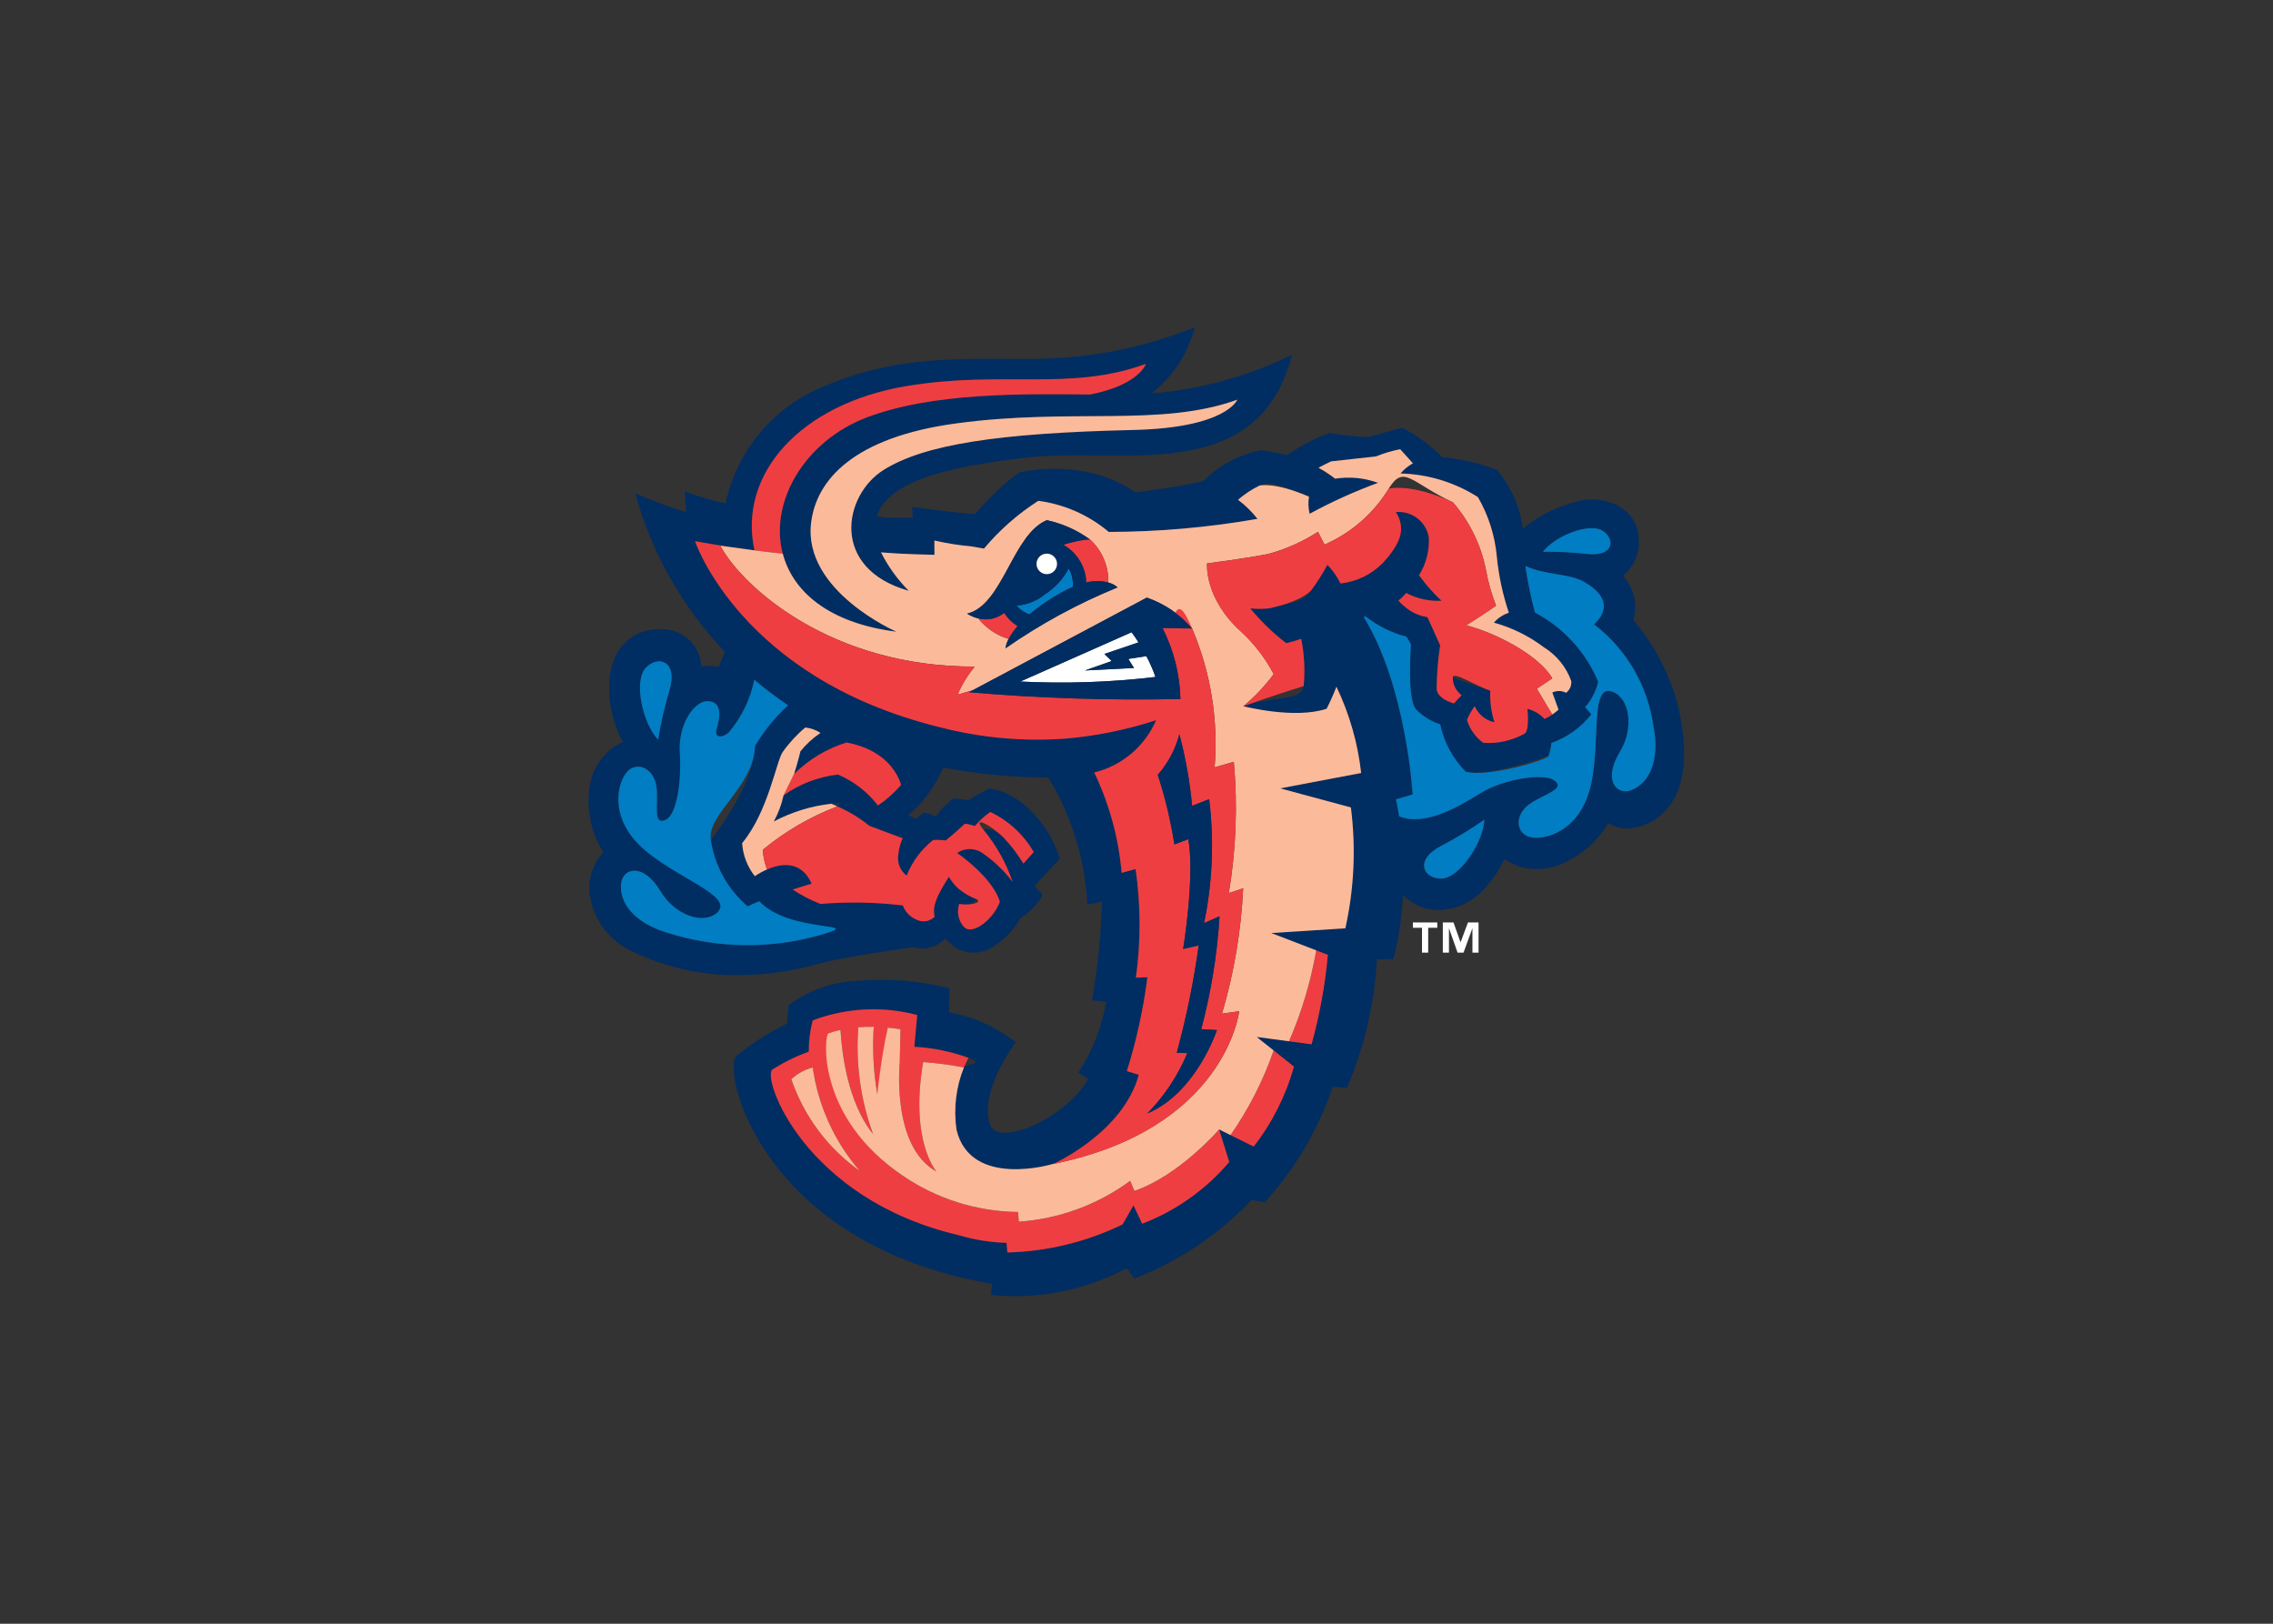 <svg clip-rule="evenodd" fill-rule="evenodd" stroke-linejoin="round" stroke-miterlimit="2" viewBox="0 0 560 400" xmlns="http://www.w3.org/2000/svg"><rect x="0" y="0" width="560" height="400" fill="#333333" stroke="none"/><g transform="matrix(.803 0 0 .803 144.948 80.542)"><g fill-rule="nonzero"><path d="m333.503 113.269c-2.715-8.567-7.091-16.515-12.878-23.39 1.382-4.765.15-9.922-3.237-13.547 3.498-2.807 5.325-7.218 4.835-11.676-.413-8.064-7.733-11.739-14.331-11.739-1.124-.005-2.246.103-3.349.322-6.51 1.443-12.599 4.374-17.787 8.564-.922-6.607-3.673-12.825-7.94-17.953-5.401-2.087-11.074-3.387-16.845-3.86-3.563-3.673-7.715-6.725-12.283-9.03l-10.446 2.824c-3.981-.158-7.946-.581-11.871-1.263-4.613 1.735-8.996 4.028-13.051 6.829-2.635-.736-5.329-1.241-8.051-1.507-6.68 1.349-12.813 4.647-17.622 9.476-5.748 1.238-12.688 2.452-20.797 3.435-15.888-11.09-35.616-6.136-35.616-6.136-5.031 3.672-9.571 7.974-13.509 12.8-8.584-.603-19.36-2.226-19.36-2.226l.157 3.345c-10.149.058-9.303-.248-9.303-.248l-1.738-.136c3.584-11.251 23.039-15.36 45.611-18.052 28.803-3.435 71.322 9.278 81.805-31.552-13.507 6.607-28.131 10.631-43.117 11.866 6.561-5.107 11.228-12.266 13.253-20.33-14.271 5.778-29.441 9.025-44.827 9.595-18.992.826-42.882-2.597-68.576 8.402-15.561 6.136-27.039 19.7-30.516 36.062-4.258-.883-8.434-2.126-12.481-3.716l.351 6.387c-5.286-1.642-10.484-3.552-15.574-5.723 4.995 18.207 14.437 34.891 27.473 48.547l-1.858 4.666c-1.248-.24-2.52-.34-3.79-.297-.526.025-1.051.074-1.573.144-.253-6.099-5.163-11.064-11.26-11.383-.719-.068-1.441-.091-2.163-.07-6.714.231-14.129 4.628-14.786 16.276-.361 6.373 1.07 12.721 4.129 18.323-5.395 2.471-9.199 7.498-10.111 13.361-1.198 7.095.274 14.388 4.129 20.463-3.223 3.541-4.753 8.313-4.187 13.068 1.147 7.683 6.132 14.276 13.212 17.473 11.038 5.287 23.223 7.733 35.446 7.114 7.197-.249 14.336-1.368 21.264-3.332 6.49-1.846 23.258-4.339 29.315-5.194.729.203 1.473.351 2.225.442 2.885.111 5.685-1.009 7.696-3.08.871 1.041 1.878 1.96 2.994 2.733 3.96 2.448 9.08 2.067 12.634-.942 3.026-2.047 5.538-4.768 7.337-7.948 2.409-1.565 4.487-3.59 6.115-5.957 1.627-2.368-.541-1.652-1.652-4.162l7.68-8.229c-.895-2.722-2.068-5.344-3.502-7.824-8.398-13.349-18.187-13.696-18.187-13.696-3.138 1.545-6.305 3.58-6.305 3.58s-2.349-.363-4.682-.512c-2.109 1.53-3.926 3.424-5.367 5.595-1.168-.672-2.466-1.083-3.807-1.206-.805.562-1.554 1.199-2.238 1.903l-2.51-1.16c4.741-3.912 8.441-8.938 10.768-14.628 10.633 2.018 21.431 3.038 32.254 3.047 7.216 11.784 11.341 25.202 11.99 39.005l4.542-.921c-.326 10.157-1.363 20.278-3.105 30.289l4.344.413c-1.323 7.756-4.227 15.157-8.531 21.743l3.002 1.965c-6.325 11.458-26.491 20.764-29.839 14.538-.101-.178-.185-.365-.252-.558-3.497-10.437 7.903-25.239 7.903-25.239-5.98-4.712-13.033-7.872-20.529-9.199l.161-7.362c-9.266-2.327-18.855-3.093-28.373-2.267-7.58.293-14.891 2.901-20.946 7.469l-.475 5.628c-5.527 2.674-10.725 5.983-15.487 9.86-4.762 3.876 7.019 57.803 78.374 70.008l-.359 3.386c14.391 1.474 28.9-1.386 41.655-8.212l2.366 3.166c13.624-5.274 25.909-13.507 35.967-24.104l3.943.772c9.381-10.246 16.519-22.342 20.953-35.508l4.348.347c5.33-12.501 8.442-25.836 9.195-39.406l5.029-.082c1.662-6.461 2.656-13.076 2.969-19.74 2.827 3.041 6.819 4.738 10.97 4.666 5.276-.106 10.279-2.393 13.811-6.313 2.579-2.762 4.711-5.911 6.317-9.332 2.912 2.055 6.399 3.139 9.963 3.097 2.764-.014 5.495-.603 8.018-1.73 5.827-2.578 10.698-6.926 13.918-12.424 2.245 1.518 5.008 2.071 7.664 1.532 5.011-.816 9.419-3.794 12.048-8.138 6.259-10.252 2.663-25.999.846-32.287zm-22.296-50.736c4.022 2.618 3.361 7.986-4.587 7.131-4.561-.514-9.151-.737-13.741-.669 3.572-4.798 14.208-9.125 18.328-6.462zm-201.562 95.03s2.998-2.453 5.863-5.145c1.051.118 2.084.357 3.081.71 1.371-1.648 2.963-3.1 4.731-4.314 5.581 2.656 10.226 6.945 13.32 12.296l-3.179 3.538c-1.678-2.775-3.638-5.368-5.851-7.738-3.695-3.86-6.4-2.658-6.4-2.658 3.938 4.765 6.978 10.205 8.972 16.057-2.495-3.324-5.496-6.235-8.893-8.63-2.356-1.852-5.66-1.971-8.142-.293-2.483 1.678 10.954 7.486 13.105 15.021-1.134 2.813-3.043 5.247-5.504 7.019-2.696 1.829-4.657 1.912-5.913.186-1.409-1.896-1.806-4.365-1.061-6.606 3.993.726 5.306-1.429 5.306-1.429-1.907-.738-3.691-1.763-5.289-3.039-.337-.273-.657-.567-.958-.879-.845-.909-1.596-1.901-2.242-2.961-1.052 1.64-2.029 3.326-2.927 5.054-.721 1.346-1.244 2.79-1.553 4.286-.114.972-.068 1.957.136 2.915-1.104 1.098-2.675 1.595-4.211 1.333-2.541-.568-4.632-2.382-5.553-4.818-8.387-.996-16.852-1.148-25.269-.454-2.991-1.18-5.852-2.664-8.538-4.43 3.336-1.053 5.863-1.776 5.863-1.776-3.279-7.366-9.629-6.156-13.696-4.376-1.315.569-2.574 1.26-3.761 2.064-2.287-2.909-3.642-6.443-3.885-10.136 7.993-9.6 12.448-27.957 12.448-27.957 1.973-2.792 4.299-5.318 6.92-7.514 1.665.176 3.265.742 4.67 1.651-2.315 1.561-4.384 3.457-6.14 5.628-1.755 2.171-.908 3.749-1.957 6.982 4.504-4.483 10.031-7.804 16.103-9.678 11.375 2.192 15.371 8.749 16.726 12.989-2.074 2.428-4.465 4.566-7.11 6.354-3.2-4.171-7.427-7.443-12.267-9.496-6.027.68-11.782 2.884-16.722 6.404-.602 2.798-1.612 5.493-2.997 7.998 5.492-2.901 11.479-4.749 17.65-5.451 6.172-.701.76.327 1.842.826 3.521 1.507 6.814 3.5 9.781 5.921 2.968 2.421 6.115 2.271 10.281 3.852-.693 1.487-1.131 3.079-1.297 4.711-.543 2.547.446 5.19 2.527 6.755 1.694-4.284 4.485-8.048 8.093-10.913 1.3-.091 2.607-.044 3.897.141zm-91.986-53.039c3.786-3.96 9.851-1.994 7.279 6.792-1.511 5.03-2.686 10.156-3.518 15.342-4.793-5.074-7.642-18.071-3.761-22.134zm6.734 81.4c-10.689-3.196-15.066-9.538-14.331-15.318.59-4.542 6.705-6.536 12.217 2.708 4.063 6.813 12.705 10.153 17.048 6.507 6.284-5.297-13.782-11.057-23.72-20.92-9.938-9.864-6.193-20.901-2.861-23.229 3.072-2.123 7.646.103 8.212 5.887.52 5.228-1.218 11.64 2.89 9.563 3.225-1.606 4.794-11.561 4.199-20.479-.594-8.919 4.542-15.921 8.493-15.867 4.686.062 3.902 5.082 2.771 8.67-.752 2.399 1.515 2.89 3.802.896 3.907-4.645 6.583-10.201 7.779-16.152 3.308 2.809 6.772 5.428 10.376 7.845-3.968 3.645-7.387 7.847-10.149 12.473-.371 12.655-13.547 28.844-13.547 28.844 1.19 7.938 5.207 15.186 11.309 20.401.991-.508 2.218-1.049 3.555-1.581 9.649 10.177 18.58 10.425 18.58 10.425-15.272 4.325-31.481 4.091-46.623-.673zm187.862-44.36 21.697 5.854c1.583 12.364 1.009 24.91-1.696 37.077l-22.738 1.454 13.819 5.301 3.563 1.363c-.842 9.275-2.517 18.456-5.004 27.432l-3.423-.467-3.476-.454-9.93-1.309 5.207 4.129 6.213 4.954c-2.469 8.908-6.665 17.244-12.349 24.534l-7.097-3.518-3.502-1.73 3.105 9.98c-7.166 8.461-16.356 14.975-26.713 18.935l-2.668-5.645-3.348 5.867c-11.037 5.365-23.096 8.302-35.364 8.613l-.243-2.96c-4.919-.131-9.798-.909-14.513-2.316-47.8-11.086-57.279-50.88-57.279-50.88 3.499-2.213 7.227-4.043 11.119-5.458-.029-3.233.377-6.455 1.205-9.579 10.249-3.895 21.466-4.473 32.061-1.652l-.884 9.74c5.675.311 11.274 1.452 16.619 3.386 5.344 1.933-.917 1.763-1.4 2.96-2.428 6.065-3.21 12.665-2.267 19.129 4.34 18.13 29.517 10.491 29.517 10.491s21.507-9.529 26.375-27.411l-3.67-1.111c2.959-9.395 5.067-19.038 6.3-28.811l-3.53.141c1.538-11.057 1.509-22.276-.086-33.324l-4.282 1.168c-.927-10.685-3.775-21.115-8.406-30.788 8.487-2.081 15.524-8.028 18.992-16.049-9.054 2.952-18.418 4.851-27.907 5.66.071-.057-.061.025 0 0-13.102.94-26.269-.288-38.972-3.633-60.636-15.07-74.595-56.937-74.595-56.937 2.836.537 6.362 1.066 9.232 1.573 2.977.45 5.991.867 9.013 1.239-5.12-23.423 14.174-44.893 46.491-50.335 29.694-4.996 49.938 1.706 73.621-6.825 0 0-1.965 6.412-17.139 9.385-20.31-.219-48.101-.685-68.406 6.982-19.319 7.32-30.017 26.086-25.855 41.842 3.014 11.42 13.823 21.243 34.868 23.947 0 0-28.559-12.432-26.198-33.229 1.536-13.501 13.328-26.424 44.394-30.657 35.809-4.888 62.696 1.239 86.391-7.299 0 0-3.257 8.645-31.936 9.29-41.664.949-64.138 4.471-76.565 12.237-12.428 7.767-16.516 30.248 7.704 37.09-3.451-3.458-6.328-7.444-8.522-11.809 2.089.194 7.383.578 16.4.768l-.025-4.393c3.731.861 7.516 1.462 11.33 1.8l3.893.678c4.783-5.692 10.4-10.627 16.66-14.637 7.98 1.042 15.493 4.359 21.639 9.554 15.296-.033 30.561-1.374 45.628-4.009-1.723-2.205-3.732-4.171-5.974-5.847 1.984-1.729 4.187-3.189 6.552-4.343s4.34-1.284 15.227 3.377c-.294 1.747-.228 3.536.194 5.256 6.753-3.672 13.764-6.846 20.979-9.496-4.208-1.536-8.739-1.974-13.163-1.272-1.606-1.259-3.316-2.38-5.111-3.352 1.3-.69 2.663-1.388 3.906-1.962l13.724-1.531c2.399-.977 4.889-1.717 7.432-2.209l3.91 4.331c-1.455.785-2.748 1.839-3.811 3.105 8.428.208 16.642 2.715 23.749 7.25 3.243 5.608 5.224 11.856 5.805 18.307.578 5.84 1.812 11.596 3.679 17.16-1.768.597-3.35 1.645-4.591 3.039 5.535 1.529 10.732 4.09 15.318 7.547 3.901 2.41 6.869 6.076 8.414 10.392.124 1.389-.476 2.748-1.585 3.592-1.318-.689-2.885-.724-4.232-.095l1.903 5.265c-.603.547-1.246 1.048-1.924 1.498-.754.514-1.551.962-2.382 1.338-1.408-1.523-3.231-2.602-5.244-3.105-2.013-.502.723 6.338-.764 7.548-3.882 2.198-8.328 3.203-12.778 2.89-2.385-1.734-4.141-4.199-5.001-7.019.619-1.503 1.413-2.928 2.366-4.244 1.09 2.541 3.358 4.393 6.066 4.954-1.006-3.131-1.434-6.419-1.264-9.703-4.376-1.341-11.532-4.009-11.532-4.009-.003 2.147 1.024 4.17 2.758 5.434-.847.79-1.644 1.632-2.386 2.523-2.267-.711-5.149-2.065-5.31-4.509.051-4.466.409-8.924 1.074-13.34l-3.881-8.638c-2.484-.373-4.817-1.423-6.743-3.035-.805-.612-1.539-1.313-2.188-2.089.413-.305.718-.541.718-.541.62-.59 1.185-1.193 1.722-1.779.169.082.301.198.475.297 3.203 1.577 6.757 2.307 10.322 2.118-2.551-2.368-4.859-4.985-6.891-7.812 2.184-3.489 3.233-7.571 3.002-11.68-.822-4.806-5.282-8.197-10.133-7.705 1.149 1.631 1.708 3.605 1.586 5.595s.227 3.799-5.619 10.017c-3.453 3.499-8.008 5.704-12.895 6.242-1.038-2.107-2.399-4.039-4.034-5.726-1.44 2.693-3.074 5.277-4.888 7.733-1.815 2.456-2.568 3.452-13.146 5.644-1.874.186-3.762.186-5.636 0 3.27 3.955 6.97 7.533 11.032 10.669 1.338-.297 2.94-.78 4.612-1.321.959 4.766 1.211 9.648.747 14.488-.463 4.84-9.909 3.035-18.497 6.193 0 0 15.628 4.075 25.549.776 0 0 1.466-2.803 3.014-6.75 3.986 8.34 6.55 17.288 7.585 26.474zm49.398 27.683c-5.491.025-8.291-5.693-.194-9.954 4.659-2.424 9.155-5.15 13.46-8.159-.302 6.97-7.651 18.068-13.245 18.113zm58.27-27.13c-4.269 1.61-8.91-2.89-3.303-12.048 4.129-6.788 3.014-15.983-2.217-18.117-7.618-3.081-3.328 17.341-7.395 30.743s-15.594 15.277-19.207 13.394c-3.303-1.726-3.477-6.804 1.366-10.021 4.377-2.89 10.843-4.36 7.106-7.019-2.94-2.101-15.045-.661-22.655 4.042-6.222 3.824-16.928 10.351-24.884 7.019-.261-1.735-.582-3.46-.962-5.173l5.115-1.528s-1.87-33.031-15.012-54.426c.206-.058.413-.095.619-.161 3.695 2.915 7.96 5.025 12.519 6.193l1.379 2.382s-1.292 16.578 1.482 19.819c2.04 2.175 4.61 3.784 7.457 4.67 1.157 5.499 3.882 10.548 7.845 14.533 6.787 1.846 25.446-4.864 25.446-4.864.434-1.277.719-2.6.85-3.943 4.824-1.703 9.066-4.74 12.234-8.757s-.751-.979-1.916-2.201c1.971-2.222 3.359-4.899 4.038-7.791-3.791-9.124-10.659-16.639-19.405-21.234-1.152-4.358-2.08-8.772-2.779-13.225-.05-.359-.083-.719-.132-1.074 6.606 3.01 13.258 2.135 18.076 4.922 8.959 5.186 6.036 10.173 2.985 12.989 9.907 7.573 16.446 18.748 18.196 31.095 2.163 10.912-1.416 17.758-6.846 19.781z" fill="#002d62"/><path d="m52.436 176.172c-1.337.532-2.564 1.073-3.555 1.581-6.102-5.215-10.119-12.463-11.309-20.401-1.189-7.938 13.18-16.189 13.572-28.811 2.762-4.626 6.181-8.828 10.149-12.473-3.604-2.417-7.068-5.036-10.376-7.845-1.201 5.948-3.879 11.499-7.787 16.14-2.288 2.006-4.542 1.503-3.803-.896 1.132-3.596 1.916-8.617-2.77-8.671-3.968-.058-9.063 6.962-8.493 15.867.57 8.906-.979 18.886-4.203 20.471-4.129 2.065-2.387-4.339-2.891-9.562-.569-5.781-5.144-8.01-8.212-5.888-3.344 2.325-7.064 13.365 2.861 23.229 9.926 9.864 30.005 15.623 23.721 20.921-4.348 3.646-12.986.305-17.048-6.507-5.529-9.245-11.644-7.242-12.23-2.721-.731 5.751 3.646 12.114 14.331 15.305 15.135 4.762 31.336 4.997 46.602.678 15.267-4.32-8.918-.24-18.559-10.417zm-27.498-64.86c2.572-8.787-3.493-10.735-7.279-6.792-3.881 4.062-1.032 17.06 3.761 22.13.832-5.185 2.007-10.309 3.518-15.338zm283.635-20.079c3.051-2.82 5.974-7.808-2.985-12.989-4.814-2.791-11.487-1.912-18.076-4.922.049.355.082.714.132 1.074.701 4.458 1.632 8.878 2.787 13.241 8.746 4.595 15.614 12.11 19.405 21.234-.679 2.892-2.067 5.57-4.038 7.792 1.165 1.238 1.916 2.2 1.916 2.2-3.167 4.017-7.41 7.054-12.234 8.757-.131 1.343-.416 2.666-.85 3.944-.434 1.277-18.658 6.709-25.43 4.863-3.962-3.985-6.687-9.034-7.844-14.533-2.852-.887-5.424-2.499-7.465-4.678-2.779-3.25-1.483-19.819-1.483-19.819l-1.379-2.382c-4.559-1.168-8.823-3.278-12.518-6.193-.203.07-.413.103-.62.161 13.147 21.395 15.013 54.426 15.013 54.426l-5.116 1.528s.454 1.924.962 5.173c7.94 3.336 18.663-3.195 24.885-7.019 7.609-4.703 19.715-6.139 22.655-4.042 3.716 2.676-2.729 4.129-7.106 7.019-4.839 3.212-4.682 8.295-1.367 10.021 3.613 1.862 15.128 0 19.208-13.394 4.079-13.394-.252-33.811 7.378-30.719 5.231 2.135 6.342 11.33 2.217 18.118-5.607 9.178-.962 13.658 3.303 12.048 5.421-2.032 9.009-8.877 6.846-19.798-1.746-12.352-8.286-23.534-18.196-31.111zm-1.953-21.569c7.948.855 8.609-4.513 4.587-7.131-4.129-2.663-14.773 1.652-18.324 6.458 4.589-.067 9.177.158 13.737.673z" fill="#007dc3"/><path d="m261.674 169.247c5.594-.045 12.943-11.147 13.265-18.113-4.304 3.009-8.8 5.735-13.46 8.159-8.096 4.261-5.297 9.979.195 9.954z" fill="#007dc3"/><path d="m76.59 137.311c4.84 2.053 9.067 5.325 12.267 9.496 2.644-1.785 5.035-3.918 7.11-6.342-1.359-4.24-5.368-10.797-16.726-12.989-6.072 1.874-11.599 5.195-16.103 9.678l-3.27 6.569c4.939-3.523 10.694-5.73 16.722-6.412z" fill="#ef3e42"/><path d="m76.384 147.092c-1.082-.499-1.842-.826-1.842-.826-6.172.701-12.158 2.55-17.651 5.45 1.385-2.504 2.395-5.199 2.998-7.997l3.241-6.573c1.049-3.233 1.957-6.982 1.957-6.982 1.755-2.171 3.825-4.068 6.14-5.628-1.406-.909-3.006-1.475-4.67-1.651-2.621 2.196-4.947 4.721-6.92 7.514s-4.455 18.357-12.448 27.957c.243 3.692 1.597 7.227 3.885 10.136 1.186-.804 2.446-1.495 3.761-2.065-.739-1.928-1.183-3.958-1.317-6.019 6.842-5.66 14.566-10.159 22.866-13.316z" fill="#fbbb9b"/><path d="m85.512 27.719c20.306-7.667 48.097-7.201 68.411-6.99 15.174-2.977 17.139-9.385 17.139-9.385-23.687 8.539-43.927 1.837-73.621 6.833-32.317 5.442-51.611 26.912-46.466 50.364 2.89.366 5.78.706 8.67 1.02-4.149-15.752 6.553-34.517 25.867-41.842zm132.961 191.88 3.423.466c2.487-8.975 4.162-18.156 5.004-27.432l-3.563-1.362c-1.668 9.591-4.468 18.95-8.34 27.882zm-14.339 31.845c5.684-7.289 9.88-15.626 12.349-24.533l-6.214-4.955c-3.2 9.221-7.653 17.958-13.232 25.967zm-36.59 13.609-1.288-3.084c-9.972 7.335-21.829 11.682-34.179 12.531l-.231-2.977c-12.514-.137-24.717-3.939-35.095-10.933-27.168-18.266-23.092-43.877-23.092-43.877 1.214-.432 2.455-.782 3.715-1.049.347 6.193 2.011 22.069 9.988 31.949-3.824-10.472-5.364-21.642-4.517-32.758 1.672-.137 3.262-.17 4.732-.145-.445 6.917-.08 13.862 1.09 20.694 1.169 6.832 1.094-10.814 3.208-20.446 2.395.231 3.902.537 3.902.537l-.223 10.194s-2.659 25.768 11.28 33.443c0 0-8.258-9.261-4.088-33.604 4.192.32 8.363.871 12.494 1.651.483-1.197 1.4-2.96 1.4-2.96-5.345-1.934-10.944-3.075-16.619-3.386l.884-9.74c-10.595-2.821-21.812-2.243-32.061 1.652-.828 3.124-1.233 6.346-1.205 9.579-3.892 1.415-7.619 3.245-11.119 5.458s9.496 39.798 57.283 50.88c4.715 1.407 9.595 2.185 14.513 2.316l.244 2.96c12.265-.313 24.321-3.252 35.355-8.617l3.34-5.854 2.667 5.644c10.357-3.96 19.548-10.474 26.714-18.935l-3.101-9.979s-12.147 14.116-25.991 18.856zm-105.285-34.269c1.862-1.731 4.125-2.973 6.585-3.613 1.671 11.745 6.688 22.764 14.451 31.734-9.788-6.929-17.145-16.774-21.016-28.125z" fill="#ef3e42"/><path d="m226.525 117.129c-9.91 3.303-25.55-.776-25.55-.776 3.477-2.906 6.601-6.208 9.311-9.839-2.546-4.858-5.906-9.243-9.934-12.965-11.458-10.272-10.52-21.007-10.52-21.007s11.284-1.445 18.736-2.89c5.423-1.467 10.586-3.763 15.306-6.809l1.998 3.935c8.175-3.566 15.056-9.564 19.703-17.176 4.648-7.612 6.85-1.796 19.703 4.211 5.095 5.892 8.575 13.006 10.099 20.645.691 3.774 1.733 7.476 3.113 11.057-3.361 2.407-9.12 6.015-9.12 6.015 9.257 2.391 22.337 9.253 26.387 16.272l-4.756 3.183 4.74 7.919c.678-.45 1.321-.951 1.924-1.498l-1.904-5.265c1.348-.629 2.915-.594 4.232.095 1.11-.844 1.709-2.203 1.586-3.592-1.55-4.319-4.524-7.985-8.431-10.392-4.586-3.456-9.783-6.015-15.318-7.543 1.241-1.394 2.823-2.442 4.591-3.039-1.867-5.564-3.101-11.32-3.679-17.16-.581-6.451-2.562-12.699-5.805-18.307-7.107-4.535-15.321-7.042-23.749-7.25 1.063-1.266 2.356-2.32 3.811-3.105l-3.91-4.331c-2.543.493-5.033 1.232-7.432 2.209l-13.745 1.511c-1.239.574-2.605 1.272-3.906 1.961 1.795.972 3.505 2.094 5.112 3.353 4.424-.702 8.955-.265 13.162 1.271-7.215 2.651-14.226 5.824-20.978 9.497-.423-1.721-.489-3.509-.194-5.256-10.888-4.666-15.227-3.378-15.227-3.378-2.366 1.154-4.569 2.615-6.553 4.344 2.242 1.675 4.251 3.641 5.974 5.846-15.067 2.635-30.332 3.976-45.627 4.009-6.143-5.185-13.648-8.496-21.619-9.537-6.263 4.012-11.883 8.95-16.668 14.645l-3.894-.677c-3.813-.338-7.599-.94-11.329-1.801l.025 4.394c-9.018-.19-14.311-.574-16.4-.768 2.194 4.364 5.071 8.351 8.522 11.808-24.216-6.841-20.132-29.315-7.705-37.089 12.428-7.775 34.91-11.297 76.57-12.251 28.679-.644 31.936-9.289 31.936-9.289-23.695 8.526-50.582 2.411-86.396 7.295-31.061 4.236-42.857 17.151-44.389 30.657-2.362 20.797 26.198 33.229 26.198 33.229-21.057-2.692-31.854-12.519-34.868-23.948-2.896-.311-5.786-.651-8.671-1.019-3.022-.393-6.036-.826-9.013-1.239-.504-.074-1.012-.14-1.507-.219 6.85 12.8 34.215 37.3 78.105 37.11-2.168 2.604-3.949 5.506-5.289 8.617l4.666-1.35 53.398-28.411c5.408 1.84 10.215 5.116 13.906 9.476 5.706 13.427 8.075 28.039 6.903 42.581l5.888-1.693c1.214 13.44.696 26.981-1.54 40.289l4.41-1.49c-.62 13.037-2.8 25.954-6.495 38.472l5.264-.743s-4.087 36.152-57.197 46.862c0 0-25.186 7.639-29.517-10.491-.943-6.466-.161-13.067 2.267-19.133-4.131-.78-8.302-1.331-12.494-1.652-4.187 24.361 4.088 33.605 4.088 33.605-13.943-7.68-11.28-33.444-11.28-33.444l.223-10.194s-1.507-.305-3.902-.536c-2.114 9.632-3.208 20.446-3.208 20.446-1.17-6.832-1.536-13.777-1.09-20.694-1.579-.034-3.158.015-4.732.144-.847 11.117.693 22.287 4.517 32.759-7.981-9.885-9.641-25.74-9.988-31.949-1.26.267-2.501.617-3.716 1.048-1.214.431-4.075 25.599 23.097 43.878 10.378 6.994 22.581 10.796 35.095 10.933l.231 2.977c12.35-.85 24.207-5.197 34.179-12.531l1.288 3.084c13.844-4.74 25.991-18.852 25.991-18.852l3.502 1.73c5.579-8.009 10.032-16.746 13.232-25.967l-5.206-4.129 9.93 1.309c3.872-8.931 6.672-18.291 8.34-27.882l-13.803-5.314 22.738-1.453c2.706-12.168 3.28-24.713 1.697-37.077l-21.697-5.855 24.851-4.711c-1.035-9.185-3.598-18.134-7.584-26.474-.892 2.301-1.896 4.557-3.01 6.759zm-85.88-57.853c4.785 1.025 9.303 3.042 13.262 5.921 3.711 3.369 5.768 8.201 5.623 13.212 1.05.265 2.022.774 2.837 1.486-12.114 4.936-23.642 11.2-34.373 18.679.123-1.005.446-1.975.95-2.853-3.667-1.114-6.912-3.313-9.307-6.305-1.218-.288-2.379-.782-3.431-1.461 10.999-2.622 13.881-24.249 24.447-28.679z" fill="#fbbb9b"/><path d="m199.683 209.937-5.264.743c3.695-12.518 5.875-25.435 6.495-38.472l-4.41 1.49c2.236-13.308 2.754-26.849 1.54-40.289l-5.888 1.693c1.174-14.543-1.194-29.156-6.899-42.585s-4.711-.041-9.084-.136c3.437 6.75 5.315 14.186 5.496 21.759-21.639.467-43.287-.222-64.852-2.065l1.144-.607-4.666 1.351c1.336-3.113 3.113-6.016 5.277-8.621-43.885.189-71.255-24.315-78.105-37.11.495.078 1.003.144 1.507.218-2.87-.507-6.396-1.036-9.232-1.573 0 0 13.963 41.867 74.595 56.937 12.703 3.345 25.871 4.573 38.973 3.633-.062.025.07-.057 0 0 9.488-.809 18.852-2.708 27.906-5.66-3.467 8.021-10.505 13.968-18.992 16.049 4.631 9.673 7.479 20.103 8.406 30.788l4.282-1.168c1.595 11.048 1.624 22.267.086 33.324l3.531-.141c-1.233 9.773-3.342 19.416-6.301 28.811l3.67 1.111c-4.867 17.882-26.375 27.411-26.375 27.411 53.077-10.739 57.16-46.891 57.16-46.891zm-28.196 31.379c5.243-5.335 9.417-11.625 12.296-18.53l-3.241-.132c2.951-10.814 5.199-21.807 6.73-32.911l-4.777 1.094s3.621-21.808 1.602-33.699l-4.278 1.61c-1.141-7.239-2.851-14.377-5.115-21.346 3.159-3.575 5.432-7.845 6.635-12.461 1.908 7.206 3.218 14.556 3.918 21.978l5.231-2.065c1.552 12.679 1.023 25.527-1.565 38.035l4.749-2.101c-.716 11.708-2.6 23.315-5.624 34.649l4.818.289s-6.35 19.29-21.375 25.578z" fill="#ef3e42"/><path d="m132.536 108.781c13.835.699 27.705.229 41.462-1.404-.746-2.207-1.681-4.346-2.796-6.392l-5.524.859 1.738 2.775-15.062.751 8.233-2.89-2.262-2.164 10.479-3.563c-.655-1.072-1.366-2.108-2.131-3.105z" fill="#fff"/><path d="m181.669 114.14c-.183-7.573-2.062-15.009-5.5-21.759 4.389.095 9.084.136 9.084.136-3.691-4.36-8.498-7.636-13.906-9.476l-53.403 28.407-1.143.607c21.57 1.85 43.224 2.546 64.868 2.085zm-12.882-17.366-10.479 3.563 2.263 2.164-8.233 2.89 15.074-.768-1.738-2.775 5.524-.859c1.115 2.046 2.05 4.185 2.795 6.392-13.755 1.633-27.623 2.103-41.457 1.404l34.125-15.112c.763.995 1.473 2.03 2.126 3.101z" fill="#002d62"/><path d="m83.287 258.913c-7.761-8.973-12.776-19.995-14.443-31.742-2.453.639-4.71 1.876-6.569 3.6 3.867 11.357 11.222 21.208 21.012 28.142z" fill="#fbbb9b"/><path d="m295.757 107.806c-4.046-7.019-17.13-13.881-26.387-16.272 0 0 5.759-3.608 9.12-6.015-1.38-3.581-2.422-7.283-3.113-11.057-1.524-7.639-5.004-14.753-10.099-20.645-12.853-6.007-19.703-4.211-19.703-4.211-4.647 7.612-11.528 13.61-19.703 17.176l-1.998-3.935c-4.719 3.053-9.882 5.357-15.306 6.829-7.432 1.437-18.736 2.891-18.736 2.891s-.938 10.735 10.52 21.007c4.028 3.722 7.388 8.107 9.934 12.965-2.71 3.631-5.834 6.933-9.311 9.839 8.609-3.159 18.498-6.194 18.498-6.194.463-4.839.211-9.721-.748-14.488-1.672.545-3.274 1.024-4.612 1.322-4.061-3.136-7.762-6.715-11.032-10.669 1.874.186 3.762.186 5.636 0 10.578-2.193 13.146-5.645 13.146-5.645 1.815-2.455 3.449-5.04 4.889-7.733 1.634 1.687 2.995 3.62 4.034 5.727 4.898-.531 9.466-2.737 12.927-6.243 5.847-6.218 5.619-10.017 5.619-10.017.128-2.007-.437-3.999-1.602-5.64 4.851-.497 9.315 2.89 10.141 7.697.231 4.109-.818 8.191-3.002 11.68 2.034 2.831 4.345 5.452 6.899 7.824-3.564.189-7.119-.541-10.322-2.118-.169-.099-.301-.215-.474-.297-.537.586-1.103 1.189-1.722 1.779 0 0-.293.236-.719.541.649.776 1.383 1.477 2.189 2.09 1.925 1.611 4.259 2.661 6.742 3.034l3.881 8.638c-.664 4.417-1.023 8.874-1.073 13.34.161 2.436 3.043 3.799 5.309 4.509.742-.891 1.539-1.733 2.387-2.523-1.735-1.264-2.762-3.287-2.758-5.434.003-2.146 7.155 2.668 11.532 4.01-.168 3.287.265 6.578 1.275 9.711-2.707-.561-4.975-2.414-6.065-4.955-.953 1.316-1.748 2.741-2.366 4.244.86 2.821 2.616 5.285 5 7.019 4.451.313 8.896-.692 12.779-2.89 1.487-1.209.764-7.547.764-7.547 2.013.502 3.836 1.581 5.244 3.105.831-.377 1.628-.824 2.382-1.338l-4.752-7.927zm-198.081 60.521c-2.082-1.565-3.07-4.208-2.527-6.755.165-1.632.604-3.224 1.297-4.711-4.166-1.581-10.281-3.852-10.281-3.852-2.968-2.42-6.26-4.412-9.781-5.917-8.3 3.157-16.024 7.656-22.866 13.316.134 2.061.578 4.091 1.317 6.019 4.067-1.779 10.417-2.989 13.695 4.377 0 0-2.526.723-5.862 1.775 2.686 1.767 5.547 3.251 8.538 4.431 8.417-.694 16.882-.542 25.268.454.922 2.436 3.012 4.249 5.554 4.818 1.535.262 3.106-.235 4.211-1.333-.201-.957-.244-1.94-.128-2.911.312-1.503.841-2.952 1.569-4.302.929-1.834 2.065-3.716 2.928-5.054.645 1.059 1.397 2.051 2.241 2.96.301.313.621.606.958.88 1.599 1.275 3.382 2.3 5.289 3.038 1.908.739-1.308 2.156-5.305 1.429-.745 2.241-.349 4.711 1.061 6.606 1.239 1.726 3.216 1.652 5.912-.186 2.462-1.772 4.37-4.206 5.504-7.019-2.151-7.531-13.105-15.02-13.105-15.02 2.483-1.678 5.787-1.559 8.142.293 3.397 2.394 6.398 5.306 8.894 8.629-1.994-5.851-5.034-11.292-8.972-16.057s2.708-1.202 6.4 2.659c2.212 2.37 4.173 4.963 5.85 7.737l3.179-3.538c-3.093-5.351-7.739-9.639-13.319-12.296-1.768 1.214-3.361 2.666-4.732 4.315-.996-.354-2.03-.592-3.08-.71-2.87 2.692-5.863 5.144-5.863 5.144-1.285-.184-2.586-.233-3.881-.144-3.614 2.867-6.409 6.635-8.105 10.925z" fill="#ef3e42"/><path d="m153.915 65.197c-.615-.013-1.23.03-1.837.128z" fill="#fbbb9b"/><path d="m127.581 87.715c-2.222 1.789-5.167 2.42-7.927 1.697 2.394 2.992 5.639 5.191 9.306 6.305.755-1.417 1.675-2.739 2.742-3.939-1.659-1.031-3.067-2.419-4.121-4.063zm18.122-20.904c3.841 2.151 6.435 6.01 6.977 10.38.054.413.021.826.042 1.205 2.233-.591 4.583-.591 6.816 0 .145-5.011-1.911-9.842-5.623-13.212l-1.837.128c-2.159.342-4.29.843-6.375 1.499z" fill="#ef3e42"/><path d="m147.4 74.098c-1.704 3.187-4.184 5.894-7.209 7.87-2.502 2.061-5.583 3.295-8.815 3.53 1.077 1.213 2.437 2.14 3.959 2.7 2.951-2.463 6.121-4.651 9.472-6.536 1.233-.702 2.505-1.333 3.811-1.891.024-.289.078-.565.078-.854-.012-1.691-.458-3.35-1.296-4.819z" fill="#007dc3"/><path d="m127.581 87.715c1.057 1.645 2.467 3.033 4.129 4.063-1.067 1.2-1.987 2.522-2.742 3.939-.504.878-.826 1.848-.949 2.853 10.73-7.477 22.257-13.74 34.368-18.675-.815-.712-1.787-1.221-2.836-1.486-2.234-.592-4.583-.592-6.817 0 0-.413 0-.797-.041-1.206-.542-4.369-3.137-8.228-6.978-10.38 2.086-.651 4.216-1.148 6.375-1.486.607-.098 1.222-.141 1.837-.128-3.958-2.879-8.476-4.896-13.262-5.921-10.569 4.43-13.451 26.057-24.43 28.675 1.052.679 2.213 1.173 3.431 1.462 2.758.714 5.698.08 7.915-1.71zm9.909-15.02c0-.003 0-.006 0-.009 0-1.726 1.421-3.146 3.147-3.146 1.725 0 3.146 1.42 3.146 3.146s-1.42 3.146-3.146 3.146c-1.722-.002-3.14-1.416-3.147-3.137zm7.292 8.971c-3.35 1.885-6.521 4.073-9.472 6.536-1.522-.559-2.882-1.487-3.959-2.7 3.232-.235 6.313-1.469 8.815-3.53 3.035-1.974 5.523-4.683 7.234-7.874.839 1.47 1.285 3.131 1.296 4.823 0 .289-.054.565-.078.854-1.308.558-2.584 1.189-3.82 1.891z" fill="#002d62"/></g><circle cx="140.657" cy="72.69" fill="#fff" r="3.146"/><path d="m188.044 215.429c3.024-11.334 4.908-22.941 5.623-34.65l-4.748 2.102c2.588-12.509 3.117-25.356 1.565-38.035l-5.231 2.064c-.7-7.421-2.01-14.772-3.918-21.977-1.201 4.615-3.471 8.885-6.627 12.46 2.264 6.97 3.975 14.108 5.115 21.347l4.278-1.611c2.023 11.891-1.602 33.7-1.602 33.7l4.773-1.111c-1.531 11.104-3.779 22.098-6.73 32.911l3.241.132c-2.879 6.905-7.053 13.195-12.296 18.531 15.029-6.28 21.375-25.599 21.375-25.599z" fill="#002d62" fill-rule="nonzero"/><path d="m267.631 188.731h-.045l-2.143-6.044h-3.274v9.261h1.879v-7.374h.049l2.597 7.374h1.829l2.68-7.374h.049v7.374h1.879v-9.261h-3.245zm-14.645-4.401h2.792v7.618h1.899v-7.618h2.791v-1.643h-7.482z" fill="#fff" fill-rule="nonzero"/></g></svg>